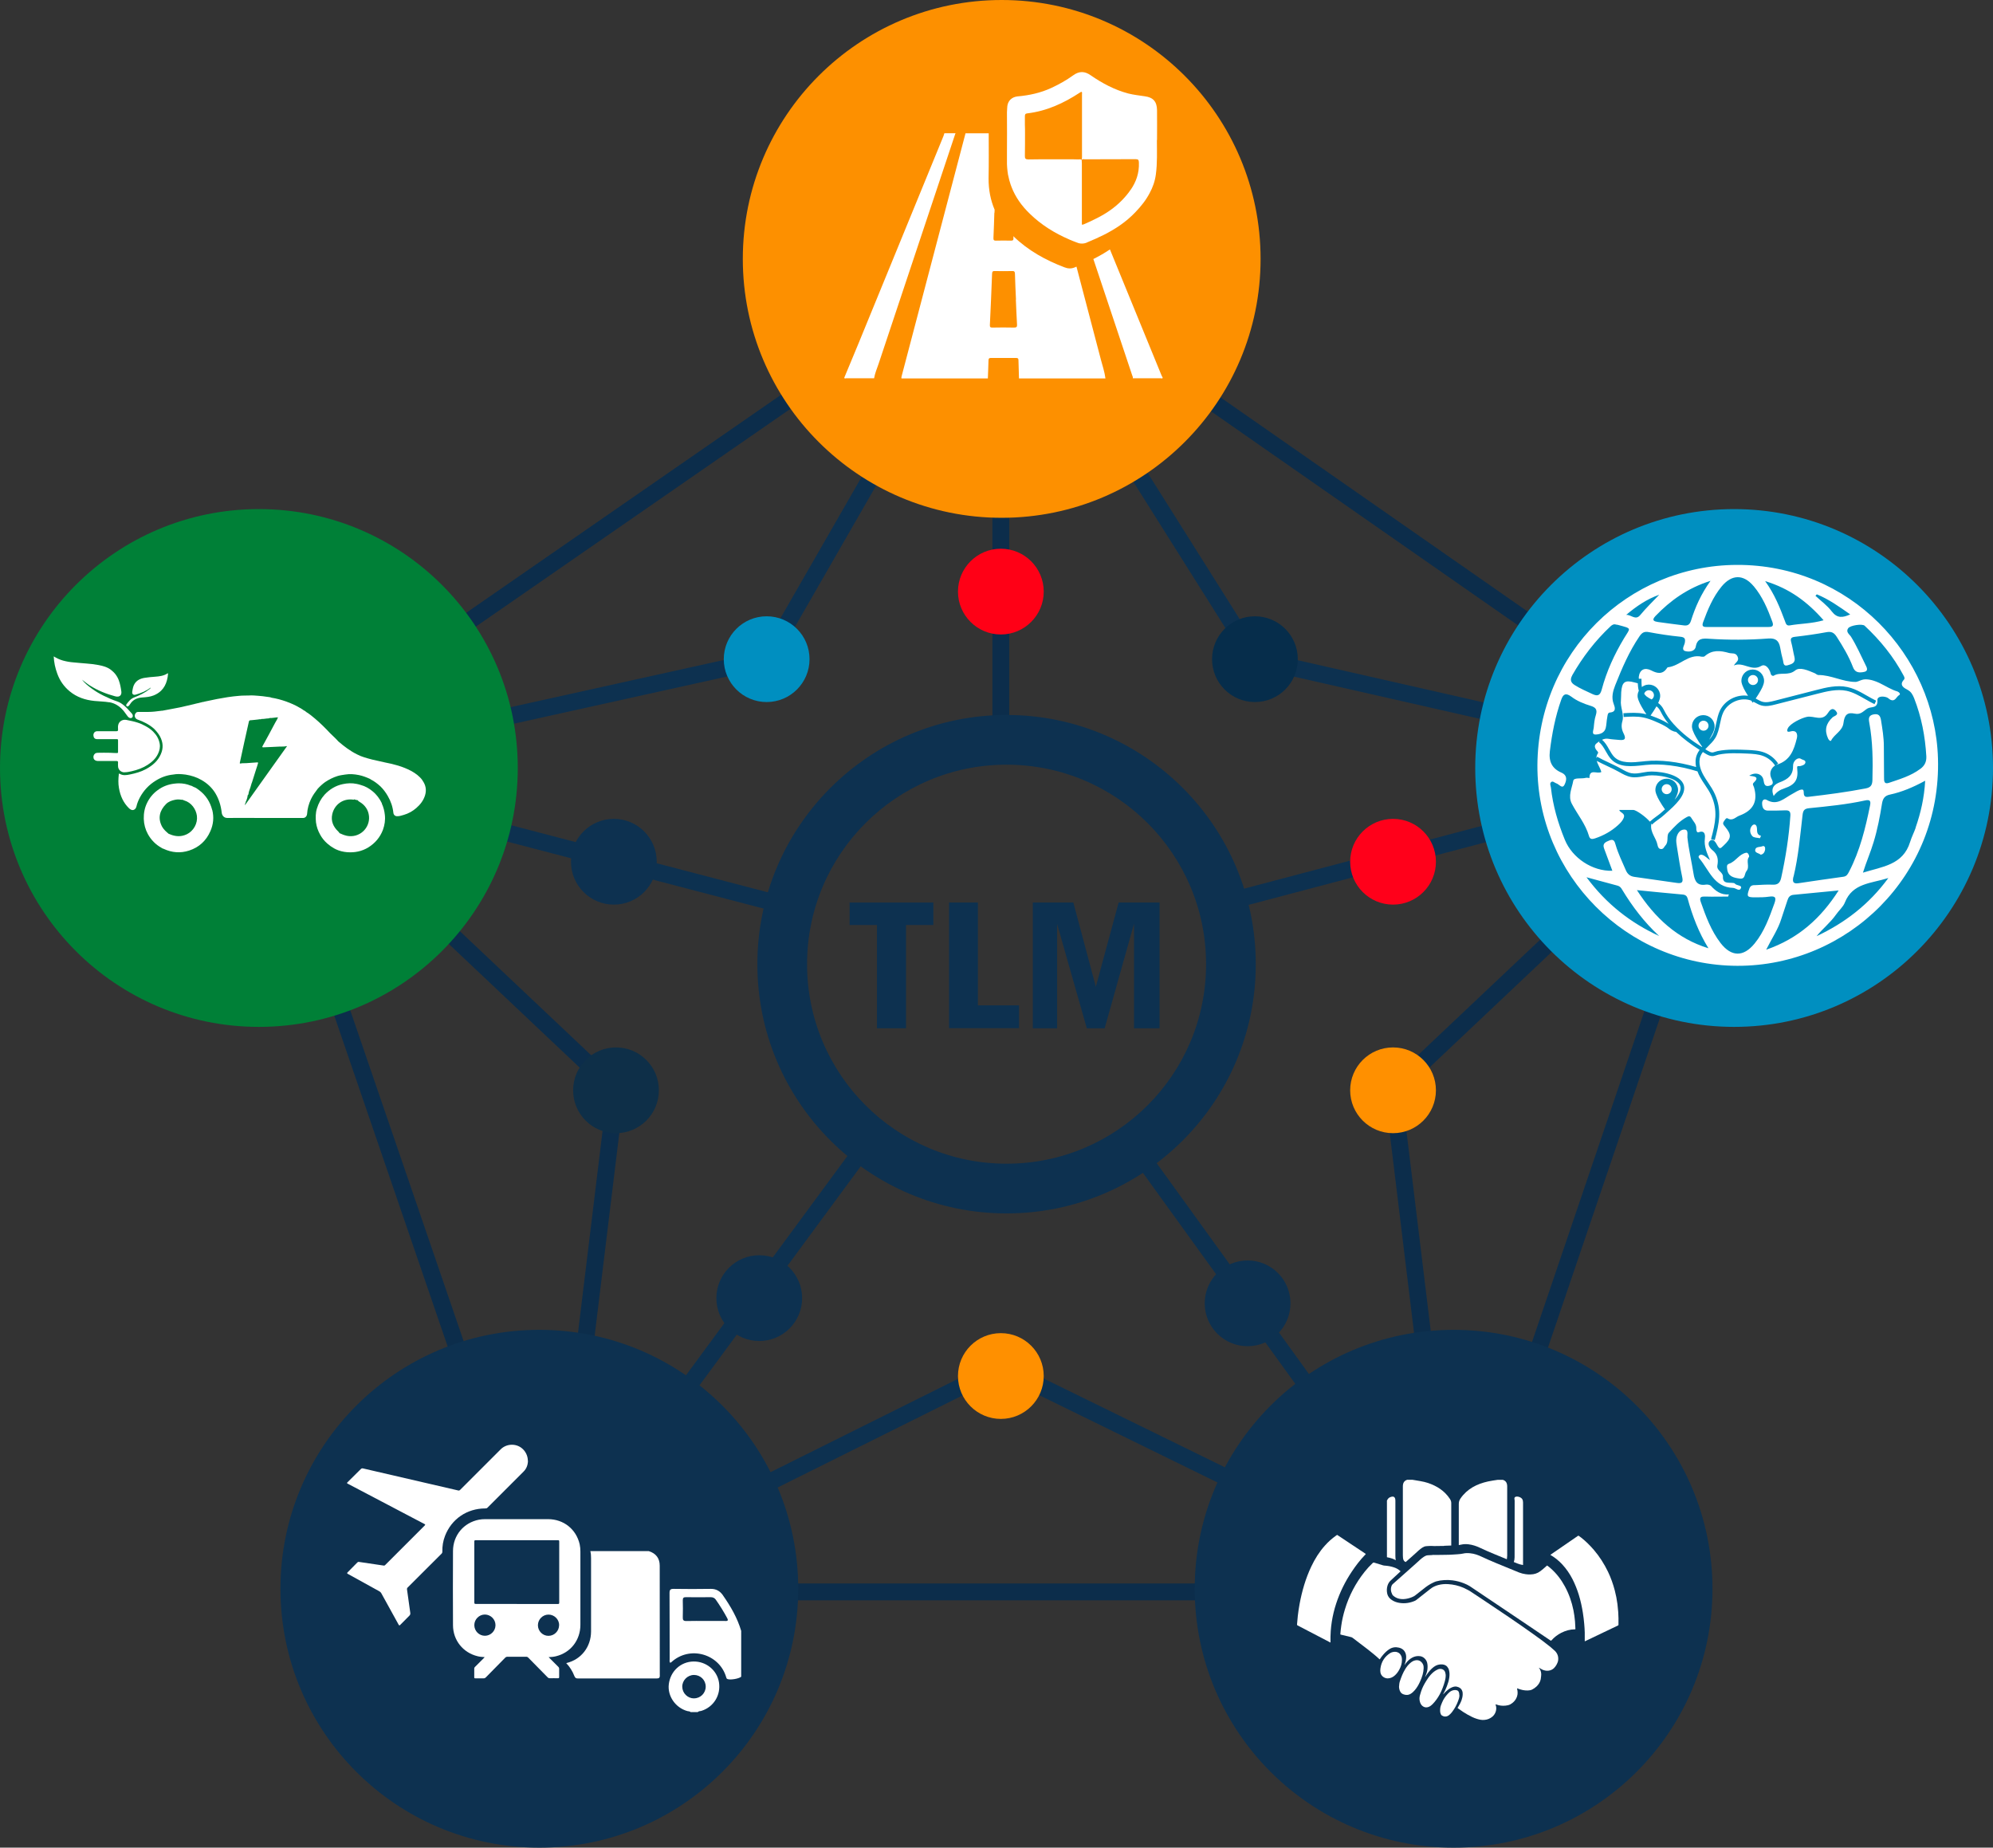 <?xml version="1.0" encoding="UTF-8"?>
<svg id="_Слой_2" data-name="Слой 2" xmlns="http://www.w3.org/2000/svg" viewBox="0 0 306.78 284.39">
  <rect x="0" y="0" width="306.78" height="284.39" fill="#333333" stroke="none"/>
  <defs>
    <style>
      .cls-1 {
        fill: #062d4b;
      }

      .cls-2 {
        fill: #fff;
      }

      .cls-3 {
        fill: #ff001a;
      }

      .cls-4 {
        fill: #fd9000;
      }

      .cls-5 {
        fill: #ff9000;
      }

      .cls-6 {
        fill: #0e2f48;
      }

      .cls-7 {
        fill: #008fc0;
      }

      .cls-8 {
        fill: #ff0016;
      }

      .cls-9 {
        fill: #0d3150;
      }

      .cls-10 {
        fill: #0c2d4b;
      }

      .cls-11 {
        fill: #008037;
      }
    </style>
  </defs>
  <g id="Layer_1" data-name="Layer 1">
    <g>
      <g>
        <polygon class="cls-10" points="222.47 244.7 213.06 167.33 266.04 117.26 267.82 119.15 215.79 168.32 225.04 244.39 222.47 244.7"/>
        <rect class="cls-9" x="197.88" y="168.54" width="2.59" height="83.94" transform="translate(-85.55 156.47) rotate(-35.84)"/>
        <path class="cls-10" d="M225.06,246.32H82.3L38.17,117.58,153.88,37.47l114.91,80.11-43.72,128.74Zm-140.91-2.59H223.2l42.5-125.14L153.88,40.63,41.26,118.59l42.89,125.13Z"/>
        <polygon class="cls-9" points="223.18 245.71 154.06 211.85 86.07 245.7 84.91 243.38 154.05 208.95 224.32 243.38 223.18 245.71"/>
        <polygon class="cls-9" points="42.59 119.47 42.03 116.94 117.17 100.31 153.83 36.53 193.98 100.31 267.22 116.94 266.65 119.47 192.36 102.6 153.93 41.56 118.85 102.6 118.29 102.72 42.59 119.47"/>
        <polygon class="cls-10" points="86.78 244.7 84.2 244.39 93.45 168.32 41.42 119.15 43.2 117.26 96.19 167.33 86.78 244.7"/>
        <circle class="cls-6" cx="94.82" cy="167.82" r="6.6"/>
        <circle class="cls-7" cx="118.01" cy="101.46" r="6.6"/>
        <circle class="cls-1" cx="193.17" cy="101.46" r="6.6"/>
        <g>
          <line class="cls-9" x1="121.89" y1="139.63" x2="39.85" y2="118.21"/>
          <rect class="cls-9" x="79.57" y="86.52" width="2.59" height="84.8" transform="translate(-64.3 174.59) rotate(-75.36)"/>
        </g>
        <rect class="cls-9" x="186.28" y="127.39" width="82.01" height="2.59" transform="translate(-25.33 62.31) rotate(-14.8)"/>
        <g>
          <line class="cls-9" x1="83.02" y1="244.54" x2="134.27" y2="174.91"/>
          <rect class="cls-9" x="65.42" y="208.43" width="86.46" height="2.59" transform="translate(-124.66 172.88) rotate(-53.64)"/>
        </g>
        <rect class="cls-10" x="152.76" y="75.27" width="2.59" height="40.78"/>
        <g>
          <path class="cls-9" d="M130.79,138.92h12.88v3.46h-4.21v15.89h-4.47v-15.89h-4.21v-3.46Z"/>
          <path class="cls-9" d="M146.09,138.92h4.44v15.83h6.33v3.51h-10.77v-19.35Z"/>
          <path class="cls-9" d="M158.97,138.92h6.25l3.46,12.96,3.51-12.96h6.3v19.35h-3.93v-16.09l-4.52,16.09h-2.75l-4.57-16.06v16.06h-3.74v-19.35Z"/>
        </g>
        <circle class="cls-4" cx="154.19" cy="39.85" r="39.85"/>
        <circle class="cls-7" cx="266.93" cy="118.21" r="39.85"/>
        <circle class="cls-9" cx="223.75" cy="244.54" r="39.85"/>
        <circle class="cls-9" cx="83.02" cy="244.54" r="39.85"/>
        <circle class="cls-11" cx="39.85" cy="118.21" r="39.85"/>
        <circle class="cls-5" cx="214.43" cy="167.82" r="6.6"/>
        <circle class="cls-9" cx="192.04" cy="200.61" r="6.6"/>
        <circle class="cls-9" cx="116.87" cy="199.81" r="6.6"/>
        <circle class="cls-9" cx="94.49" cy="132.64" r="6.6"/>
        <circle class="cls-3" cx="214.43" cy="132.64" r="6.6"/>
        <circle class="cls-8" cx="154.06" cy="91.06" r="6.6"/>
        <circle class="cls-5" cx="154.06" cy="211.8" r="6.6"/>
        <g>
          <path class="cls-2" d="M19.13,118.87c.39,0,.76-.07,1.14-.16,.87-.2,1.69-.49,2.45-.98,.68-.44,1.26-.97,1.61-1.72,.23-.49,.35-1,.25-1.55-.13-.72-.48-1.32-.99-1.83-.33-.34-.72-.61-1.14-.84-.4-.23-.81-.42-1.25-.56-.57-.19-1.16-.3-1.75-.42-.51-.1-1.03,.15-1.21,.63-.1,.27-.09,.55-.07,.83,.02,.22-.05,.28-.27,.28-.98-.01-1.95,0-2.93,0-.37,0-.61,.27-.59,.65,.02,.34,.2,.58,.59,.57,.49,0,.98,0,1.48,0,.51,0,1.01,0,1.52,0,.14,0,.2,.02,.2,.18,0,.6,0,1.2,0,1.79,0,.13-.04,.17-.17,.17-.34,0-.68-.02-1.02-.04-.65-.03-1.3,0-1.95,0-.15,0-.3,.04-.42,.14-.22,.19-.29,.48-.18,.78,.07,.18,.33,.34,.59,.34,.96,0,1.92,0,2.88,0,.23,0,.29,.07,.27,.28-.02,.16,0,.33,0,.5,0,.54,.43,.96,.97,.97Z"/>
          <path class="cls-2" d="M16.84,108.09c.86,.15,1.55,.6,2.11,1.24,.25,.28,.44,.61,.68,.9,.14,.17,.31,.35,.57,.29,.3-.08,.33-.45,.06-.73-.36-.39-.7-.8-1.11-1.15-.33-.28-.67-.53-1.09-.67-.73-.24-1.43-.55-2.12-.89-.65-.32-1.27-.69-1.85-1.12-.54-.4-1.06-.81-1.47-1.35,.39,.3,.77,.62,1.19,.89,1.22,.78,2.54,1.31,3.93,1.68,.75,.2,1-.27,.94-.73-.08-.58-.18-1.17-.39-1.73-.25-.67-.66-1.2-1.23-1.63-.57-.43-1.24-.6-1.92-.73-.6-.11-1.21-.19-1.83-.23-.65-.04-1.3-.12-1.95-.17-.57-.04-1.13-.14-1.68-.29-.49-.14-.95-.35-1.41-.64,.04,.93,.23,1.79,.54,2.64,.39,1.09,1.03,2.01,1.92,2.74,1.1,.91,2.4,1.34,3.81,1.48,.76,.08,1.53,.08,2.29,.21Z"/>
          <path class="cls-2" d="M65.02,120.09c-.45-.62-1.07-1.07-1.75-1.44-1.27-.67-2.63-1.03-4.04-1.3-.65-.17-1.3-.27-1.95-.44-.79-.21-1.59-.41-2.31-.79-1.07-.53-2.01-1.24-2.9-2.01-.38-.45-.83-.82-1.24-1.24-.74-.79-1.51-1.56-2.33-2.25-.42-.36-.85-.71-1.32-1-.14-.14-.3-.23-.48-.32-.02-.02-.05-.03-.06-.05-.08-.05-.14-.09-.21-.14h-.02c-.08-.06-.15-.12-.24-.15-.21-.11-.42-.24-.63-.35-.48-.23-.97-.45-1.48-.63-.74-.26-1.5-.47-2.27-.59-.23-.11-.48-.09-.71-.14-.44-.08-.86-.11-1.3-.15-.5-.05-1-.08-1.48-.05-.48,.02-.98,0-1.47,.05-.61,.06-1.21,.11-1.8,.21-1.09,.17-2.16,.38-3.24,.62-.12,.03-.26,.06-.38,.08-.02,0-.03,.02-.03,.03-.05,0-.08-.02-.12,0-.77,.18-1.56,.38-2.34,.56-.83,.2-1.68,.39-2.53,.53-.45,.08-.91,.17-1.38,.26-.08,0-.17,0-.24,.02-.67,.09-1.32,.17-1.98,.17h-1.51c-.14,0-.24,.03-.33,.12-.36,.35-.24,.89,.24,1.06,.91,.32,1.75,.74,2.49,1.38,.36,.36,.7,.76,.95,1.21,.48,.91,.54,1.81,.12,2.75-.45,1.04-1.27,1.72-2.22,2.25-.8,.44-1.66,.68-2.54,.86-.53,.11-1.07,.2-1.59-.12-.09-.06-.11,.02-.11,.08-.08,.71-.11,1.42,.02,2.12,.2,1.19,.67,2.27,1.56,3.13,.21,.18,.42,.33,.7,.24,.24-.08,.38-.29,.44-.56,.11-.47,.29-.91,.51-1.33,.59-1.1,1.41-1.98,2.48-2.63,.82-.51,1.69-.82,2.65-.92,.29-.05,.56-.08,.85-.08,.38,0,.74,.05,1.1,.09,.85,.14,1.66,.39,2.4,.82,.88,.5,1.6,1.16,2.13,2.01,.57,.94,.88,1.95,1,3.04,.06,.47,.38,.8,.85,.8,1.38,0,2.75,0,4.13-.01,.02,.01,.05,.01,.06,.01h7.5c.32,0,.57-.27,.6-.62,.05-.8,.26-1.56,.6-2.28,.27-.57,.65-1.09,1.04-1.6,.35-.38,.73-.73,1.15-1.03,.59-.39,1.22-.71,1.89-.92,.39-.12,.79-.17,1.18-.23,.71-.12,1.42-.06,2.12,.08,.6,.12,1.18,.35,1.75,.61,.02,.06,.08,.08,.12,.09,.53,.27,1,.64,1.44,1.04,.45,.44,.82,.94,1.13,1.48,.47,.8,.76,1.66,.86,2.57,.03,.33,.26,.54,.57,.54,.38,.02,.71-.12,1.06-.21,.71-.21,1.33-.56,1.89-1.04,.63-.54,1.12-1.18,1.36-1.97,.26-.85,.09-1.62-.42-2.31Zm-20.91-5.14c-2.13,2.99-4.26,5.97-6.4,8.98-.03-.15,.06-.26,.09-.39,.03-.03,.03-.06,.03-.09v-.06s.02-.02,.02-.03,.02-.03,.02-.05,.02-.01,.02-.01c.08-.23,.17-.44,.21-.67v-.09c.02-.06,0-.12,.06-.15,0-.02,.02-.02,.02-.03,.05-.06,.08-.14,.08-.21v-.03c.05-.32,.18-.62,.29-.94,.06-.21,.12-.41,.18-.62,.02-.05,.03-.08,.05-.11,.21-.7,.44-1.38,.65-2.06,.11-.29,.18-.57,.27-.86,.05-.12,.05-.2-.12-.18-.57,.03-1.15,.08-1.72,.12-.29,.02-.56-.02-.83,.05-.11,.02-.14-.02-.11-.14,.23-1.04,.45-2.1,.68-3.14,.23-1.04,.48-2.09,.7-3.13,.06-.32,.29-.23,.45-.26,.36-.05,.74-.06,1.1-.12l-.02-.02h.02v.02s.02-.02,.03-.02h.05c.11,0,.23,.03,.33-.05h.24c.17-.02,.33-.02,.5-.06,.12-.02,.26,0,.38-.03,.05,0,.08-.02,.12-.05,.42,.02,.83-.09,1.29-.11-.11,.32-.29,.57-.44,.85-.33,.63-.68,1.26-1.01,1.89-.32,.56-.6,1.12-.92,1.68-.06,.14-.09,.2,.11,.2,.82-.02,1.63-.08,2.43-.11,.39-.03,.79,.03,1.16-.08,.02,0,.03,0,.03,.02s-.01,.05-.01,.08Z"/>
          <path class="cls-2" d="M58.79,123.66c-.35-.73-.83-1.38-1.47-1.89-.51-.42-1.1-.76-1.77-.94-.21-.08-.44-.12-.65-.17-.71-.15-1.42-.12-2.12,.03-1.12,.23-2.04,.8-2.81,1.62-.56,.62-.95,1.35-1.19,2.15-.21,.68-.21,1.39-.14,2.12,.09,.67,.3,1.28,.63,1.87,.27,.51,.65,.98,1.1,1.38,.33,.29,.68,.54,1.07,.76,.08,.03,.15,.06,.21,.11,.56,.27,1.16,.42,1.77,.47,1.16,.09,2.27-.12,3.28-.74,1.04-.65,1.8-1.54,2.24-2.69,.27-.74,.39-1.51,.3-2.31-.06-.6-.21-1.19-.47-1.75Zm-5.46,4.97c-.38-.08-.73-.24-1.07-.39h-.02c0-.11-.09-.15-.15-.23-.79-.74-1.19-1.63-.94-2.72,.35-1.48,1.66-2.39,3.13-2.22,.09,.02,.18,.03,.26-.02v-.02h.02c.15,.11,.35,.09,.51,.14,.01,.03,.03,.05,.05,.05v.02c.05,.09,.14,.12,.21,.17,.86,.5,1.38,1.26,1.47,2.22,.17,1.8-1.44,3.43-3.46,3.01Z"/>
          <path class="cls-2" d="M32.66,124.67c-.32-1.26-.98-2.27-2.01-3.05-.26-.2-.53-.41-.86-.5-.03-.03-.06-.05-.09-.05-.11-.08-.23-.14-.36-.15-.57-.24-1.18-.35-1.8-.35-.24,0-.47,.02-.71,.05-.95,.11-1.81,.44-2.57,1.01-.7,.51-1.24,1.16-1.62,1.95-.38,.77-.53,1.6-.51,2.46,.03,.85,.24,1.63,.63,2.34,.5,.91,1.21,1.63,2.12,2.13,.09,.09,.21,.09,.3,.14,1.28,.6,2.6,.7,3.93,.27,1.53-.5,2.62-1.5,3.27-2.98,.47-1.06,.57-2.16,.29-3.28Zm-3.93,3.75c-.82,.39-1.66,.36-2.51,.02-.06-.03-.14-.09-.21-.06t-.02-.02c-.39-.32-.77-.65-1.03-1.1-.73-1.36-.35-2.54,.59-3.49,.38-.39,.88-.56,1.41-.67,.41-.09,.82-.03,1.22,.02l.02-.02c.01,.09,.11,.09,.17,.11,1.09,.32,1.8,1.33,1.94,2.37,.14,1.16-.51,2.33-1.57,2.84Z"/>
          <path class="cls-2" d="M19.78,108.68c.08-.08,.16-.16,.22-.26,.44-.73,1.12-1.02,1.94-1.07,.58-.04,1.16-.09,1.71-.31,.43-.17,.82-.41,1.15-.73,.44-.43,.73-.98,.89-1.57,.1-.36,.16-.72,.18-1.1-.04,0-.06,0-.07,0-.58,.39-1.26,.47-1.93,.52-.55,.04-1.1,.09-1.65,.18-.63,.11-1.17,.37-1.51,.92-.22,.35-.28,.76-.35,1.17-.07,.41,.16,.59,.52,.49,.43-.12,.85-.27,1.25-.45,.37-.17,.72-.38,1.09-.65-.05,.13-.12,.18-.18,.23-.72,.57-1.53,.97-2.39,1.3-.53,.2-.87,.63-1.19,1.07-.08,.11-.03,.2,.05,.28,.09,.08,.19,.04,.26-.03Z"/>
        </g>
        <g>
          <path class="cls-2" d="M169.44,55.28c-1.25-4.75-2.5-9.49-3.74-14.24-.11,.05-.21,.1-.3,.13-.51,.21-1.04,.18-1.54-.02-2.91-1.1-5.6-2.59-7.86-4.78l-.02-.02c.02,.1,.02,.19,.02,.29,.02,.35-.11,.4-.4,.4-.75-.02-1.5-.02-2.26,0-.32,.02-.45-.08-.42-.43,.06-1.28,.1-2.58,.14-3.87l.02,.02c0-.16,.02-.32,.02-.48-.62-1.46-.94-3.06-.93-4.82,.05-2.3,.02-4.62,.02-6.94h-3.57c-1.07,4.08-2.14,8.16-3.22,12.24-2.19,8.35-4.38,16.7-6.59,25.06-.03,.14-.08,.27-.05,.43h13.3c.03-.94,.08-1.89,.1-2.83,.02-.24,.1-.32,.34-.32h3.92c.26,0,.34,.08,.35,.32,.02,.94,.05,1.89,.08,2.83h13.31c-.13-1.02-.46-1.98-.72-2.96Zm-13.36-4.86c-1.1-.03-2.22-.02-3.34,0-.29,0-.38-.08-.37-.38,.13-2.64,.24-5.28,.34-7.92,.02-.32,.11-.42,.42-.4,.9,.02,1.79,.02,2.67,0,.3-.02,.42,.08,.43,.4,.03,1.33,.1,2.67,.16,4h-.02c.06,1.28,.1,2.56,.18,3.82,.03,.38-.08,.48-.46,.48Z"/>
          <path class="cls-2" d="M178.1,21.55c0-1.54,.02-3.07,0-4.59-.02-1.33-.59-1.97-1.89-2.14-.85-.13-1.71-.22-2.54-.43-2.11-.56-4-1.57-5.78-2.8-.93-.66-1.78-.66-2.69,0-1.06,.77-2.18,1.39-3.36,1.94-1.66,.77-3.41,1.15-5.23,1.31-.86,.1-1.44,.66-1.55,1.47-.02,.13-.03,.27-.03,.4-.02,.19-.03,.38-.03,.58,0,2.13,.03,4.26,0,6.38v1.02c-.02,.75,.05,1.49,.16,2.18,.02,.08,.03,.14,.05,.21,.08,.45,.21,.88,.35,1.31,.05,.13,.1,.26,.14,.38,.59,1.54,1.55,2.91,2.83,4.14,1.78,1.73,3.82,2.98,6.06,3.95,.02,0,.03,.02,.06,.03,.37,.16,.75,.3,1.14,.45,.18,.08,.37,.13,.54,.14,.29,.03,.59,0,.88-.11,.06-.03,.14-.06,.22-.1,.85-.35,1.68-.72,2.48-1.12,1.78-.9,3.42-1.98,4.83-3.46,.88-.91,1.65-1.87,2.22-2.96,.48-.88,.82-1.82,.96-2.88,.24-1.76,.16-3.54,.16-5.31Zm-4.06,7.65c-.38,.58-.85,1.12-1.36,1.65-1.12,1.14-2.42,2.02-3.81,2.72-.67,.35-1.38,.67-2.1,.98-.06,.02-.13,.02-.24,.03v-9.41c0-.19-.02-.38-.03-.58-.18-.11-.37-.05-.54-.05-.27,0-.53-.02-.78-.02h-3.82c-1.01,0-2.03,0-3.04,.02-.46,0-.58-.13-.56-.58,.02-1.15,.02-2.3,.02-3.46,0-.42,0-.85-.02-1.28v-1.31c0-.29,.06-.43,.37-.46,2.96-.35,5.58-1.55,8.05-3.17,.06-.03,.14-.08,.22-.13,.02-.02,.06,0,.1,0,.1,.08,.05,.19,.05,.29v9.76c0,.13-.03,.26-.03,.38,.08-.06,.16-.08,.26-.08,.08,0,.14,.02,.22,.02,2.61-.02,5.2,0,7.81-.02,.43,0,.48,.14,.5,.53,.06,1.62-.43,2.96-1.25,4.16Z"/>
          <path class="cls-2" d="M147.09,20.51h-1.72c-.05,.15-.09,.3-.15,.45-4.37,10.68-8.74,21.35-13.12,32.02-.71,1.72-1.43,3.43-2.14,5.15,.04,.21,.19,.09,.28,.09,1.44,0,2.87,0,4.31,0,.13-.77,.44-1.49,.69-2.22,3.93-11.79,7.86-23.57,11.79-35.36,.02-.05,.04-.09,.06-.13Z"/>
          <path class="cls-2" d="M178.78,57.75c-2.64-6.45-5.29-12.91-7.93-19.36-.81,.55-1.67,1.04-2.55,1.48,1.99,5.95,3.98,11.9,5.96,17.85,.05,.16,.16,.32,.11,.5,1.44,0,2.87,0,4.31,0,.09,0,.25,.12,.29-.09-.06-.13-.14-.25-.19-.38Z"/>
        </g>
        <g>
          <g>
            <path class="cls-2" d="M222.13,260.8c.23-.42,.43-.83,.59-1.26,.17-.44,.31-.88,.37-1.35,.05-.38,.05-.76-.05-1.13-.03-.1-.06-.19-.11-.28-.19-.36-.5-.56-.9-.59-.48-.04-.92,.08-1.31,.37-.32,.24-.59,.52-.83,.83-.17,.21-.32,.44-.47,.67-.02,.03-.04,.06-.07,.09,.01-.03,.02-.06,.04-.1,.13-.33,.27-.66,.32-1.01,.05-.37,.06-.74-.03-1.11-.14-.53-.58-.94-1.08-1.01-.44-.06-.84,.02-1.23,.23-.39,.21-.69,.51-.96,.85-.07,.09-.14,.18-.2,.27-.02-.03,0-.05,.01-.08,.13-.35,.22-.7,.23-1.07,.02-.61-.24-1.3-1.09-1.51-.54-.13-1.04-.07-1.51,.24-.36,.23-.66,.52-.94,.85-.18,.2-.34,.42-.48,.64-.02,.02-.02,.05-.05,.07-.02,0-.03-.02-.05-.03-.56-.53-1.16-1-1.76-1.48-.78-.61-1.57-1.21-2.36-1.8-.08-.06-.16-.1-.26-.12-.52-.12-1.03-.25-1.54-.37-.1-.02-.1-.03-.09-.12,.03-.42,.08-.84,.14-1.26,.12-.85,.31-1.69,.56-2.51,.64-2.12,1.65-4.05,3.03-5.78,.39-.49,.81-.95,1.26-1.37,.07-.06,.12-.08,.21-.05,.46,.14,.91,.28,1.37,.42,.13,.04,.25,.04,.38,.05,.45,.04,.89,.12,1.32,.27,.32,.11,.62,.26,.88,.49,.16,.13,.12,.11,0,.22-.46,.44-.93,.87-1.4,1.3-.23,.21-.38,.46-.48,.75-.14,.43-.15,.87-.05,1.31,.1,.4,.34,.7,.68,.93,.35,.24,.74,.38,1.15,.45,.86,.15,1.68,.02,2.47-.33,.06-.03,.11-.07,.17-.11,.72-.57,1.44-1.13,2.16-1.7,.36-.29,.77-.48,1.22-.6,.49-.13,.99-.17,1.5-.14,.83,.05,1.62,.23,2.38,.56,.48,.21,.94,.46,1.37,.76,.58,.39,1.17,.77,1.75,1.16,2.63,1.75,5.25,3.51,7.82,5.35,.84,.6,1.67,1.21,2.47,1.86,.23,.19,.46,.39,.68,.6,.37,.38,.54,.84,.49,1.37-.02,.25-.11,.48-.23,.7-.11,.21-.25,.4-.42,.57-.23,.22-.51,.35-.82,.39-.35,.05-.68-.03-1-.17-.14-.07-.28-.15-.41-.24-.03-.02-.05-.04-.08-.04,0,.04,.02,.06,.04,.08,.28,.37,.35,.79,.29,1.23-.02,.15-.03,.31-.06,.46-.09,.44-.32,.8-.64,1.11-.2,.19-.42,.34-.67,.47-.21,.11-.44,.14-.67,.15-.53,.02-1.04-.1-1.53-.29-.04-.01-.07-.04-.12-.04-.02,.04,0,.07,0,.1,.09,.38,.11,.76-.01,1.13-.18,.55-.54,.95-1.03,1.23-.22,.12-.47,.17-.72,.2-.5,.06-.99,0-1.47-.18-.02,0-.04-.01-.06-.02,0,0-.01,0-.03,0,0,.04,.01,.07,.02,.1,.25,.72-.07,1.43-.51,1.8-.36,.3-.76,.46-1.23,.5-.41,.04-.8-.05-1.18-.17-.49-.15-.95-.39-1.4-.64-.5-.28-.98-.6-1.44-.94-.03-.02-.05-.04-.08-.06-.03-.02-.04-.04-.01-.07,.02-.02,.03-.04,.04-.06,.21-.34,.41-.7,.55-1.08,.1-.29,.17-.59,.18-.89,0-.17,0-.35-.06-.51-.13-.39-.42-.6-.81-.69-.2-.05-.4-.03-.6,.03-.32,.1-.6,.28-.86,.49-.21,.17-.4,.35-.57,.55-.02,.03-.04,.06-.1,.09Z"/>
            <path class="cls-2" d="M220.55,239.33c.17,0,.34,.02,.51,.01,.51-.01,1.02-.01,1.52-.02,.41,0,.82-.02,1.22-.05,.34-.02,.69-.04,1.03-.08,.12-.02,.24-.04,.36-.06,.37-.09,.74-.09,1.11-.05,.64,.06,1.23,.27,1.81,.55,.73,.35,1.47,.66,2.21,.97,1.17,.49,2.34,.97,3.51,1.44,.33,.13,.67,.21,1.01,.26,.25,.04,.5,.05,.75,.04,.56-.01,1.06-.16,1.51-.5,.29-.22,.57-.45,.84-.7,.05-.05,.1-.09,.15-.14,.04-.04,.07-.03,.1,0,.17,.12,.34,.25,.49,.39,.91,.79,1.63,1.74,2.2,2.79,.63,1.16,1.06,2.39,1.32,3.68,.11,.57,.19,1.14,.24,1.72,.03,.37,.05,.75,.06,1.12,0,.09,0,.09-.08,.09-.74,0-1.43,.2-2.09,.53-.58,.29-1.09,.69-1.52,1.17-.06,.07-.06,.07-.14,.02-1.11-.75-2.22-1.49-3.32-2.24-.63-.43-1.26-.85-1.9-1.28-1.03-.69-2.05-1.38-3.08-2.07-.99-.66-1.97-1.33-2.96-1.99-.39-.26-.77-.53-1.16-.78-.28-.18-.58-.31-.89-.44-.57-.23-1.16-.38-1.77-.46-.43-.06-.87-.07-1.3-.04-.42,.02-.83,.09-1.23,.2-.15,.04-.29,.12-.44,.18-.54,.25-1.03,.58-1.49,.96-.43,.35-.87,.68-1.3,1.02-.16,.13-.34,.2-.52,.28-.38,.15-.77,.25-1.18,.28-.63,.04-1.2-.1-1.68-.53-.06-.05-.11-.11-.14-.18-.23-.45-.29-.91-.08-1.39,.04-.08,.09-.14,.15-.2,.59-.52,1.17-1.04,1.76-1.56,.58-.51,1.16-1.03,1.73-1.54,.26-.23,.51-.47,.77-.7,.18-.16,.37-.31,.58-.44,.17-.11,.36-.19,.56-.2,.25-.02,.49-.03,.74-.04Z"/>
            <path class="cls-2" d="M210.22,239.21s-.05,.07-.08,.1c-.78,.8-1.45,1.68-2.07,2.61-1.02,1.53-1.83,3.17-2.4,4.92-.3,.91-.52,1.84-.67,2.79-.07,.47-.13,.94-.16,1.41-.04,.57-.05,1.15-.04,1.72,0,.02,0,.04,0,.05-.04,.01-.07-.01-.09-.03-1.66-.86-3.32-1.73-4.97-2.59-.08-.04-.09-.09-.09-.16,.03-.44,.07-.87,.12-1.31,.07-.61,.16-1.21,.27-1.81,.37-2,.93-3.95,1.81-5.8,.55-1.16,1.23-2.25,2.09-3.21,.51-.57,1.08-1.09,1.71-1.53,.04-.03,.09-.06,.13-.09,.03-.02,.06-.03,.09,0,.02,.02,.04,.03,.06,.04,1.4,.93,2.8,1.87,4.21,2.8,.03,.02,.07,.05,.1,.07Z"/>
            <path class="cls-2" d="M238.65,239.32c.18-.12,.35-.24,.52-.36,1.23-.84,2.46-1.69,3.68-2.53,.02-.01,.03-.02,.05-.03,.04-.04,.08-.03,.12,0,.13,.1,.26,.18,.38,.28,.71,.56,1.34,1.19,1.93,1.87,.88,1.03,1.6,2.16,2.19,3.38,.44,.92,.78,1.88,1.04,2.87,.18,.69,.32,1.39,.41,2.1,.05,.4,.09,.8,.12,1.21,.05,.64,.05,1.29,.04,1.93,0,.01,0,.03,0,.04,0,.06-.02,.09-.08,.12-.18,.08-.36,.17-.54,.26-.57,.27-1.14,.54-1.7,.81-.93,.44-1.85,.89-2.78,1.33-.02,.01-.05,.02-.07,.03-.03-.03-.02-.07-.02-.1,0-.41,.01-.82,0-1.24-.01-.44-.04-.89-.08-1.33-.05-.58-.12-1.16-.21-1.73-.15-.94-.35-1.86-.63-2.77-.26-.83-.58-1.64-.98-2.42-.42-.81-.93-1.56-1.55-2.23-.52-.56-1.1-1.04-1.76-1.43-.02-.01-.04-.03-.07-.04,0,0-.01-.01-.02-.03Z"/>
            <path class="cls-2" d="M222.53,257.97c0,.28-.06,.55-.13,.82-.19,.69-.44,1.36-.78,2-.3,.55-.66,1.06-1.1,1.51-.16,.16-.33,.3-.54,.4-.44,.2-.86,.1-1.17-.26-.11-.13-.18-.29-.23-.45-.11-.35-.11-.7-.01-1.05,.05-.2,.11-.4,.18-.6,.18-.56,.46-1.08,.77-1.58,.21-.33,.42-.66,.68-.95,.32-.36,.69-.67,1.14-.86,.09-.04,.19-.07,.29-.07,.35-.03,.71,.14,.83,.54,.06,.19,.08,.37,.08,.57Z"/>
            <path class="cls-2" d="M215.36,259.54c.01-.26,.04-.52,.13-.78,.21-.64,.46-1.27,.81-1.84,.22-.36,.48-.7,.81-.97,.21-.18,.44-.32,.71-.38,.58-.14,1.01,.17,1.22,.61,.09,.19,.11,.4,.1,.6-.01,.34-.07,.67-.16,1-.11,.38-.25,.75-.42,1.11-.21,.46-.46,.89-.79,1.27-.18,.21-.37,.39-.61,.54-.37,.23-.76,.24-1.16,.08-.37-.15-.53-.45-.61-.81-.03-.14-.04-.28-.04-.43Z"/>
            <path class="cls-2" d="M215.8,255.52c0,.53-.16,1.04-.43,1.51-.17,.31-.38,.59-.64,.83-.31,.29-.68,.47-1.11,.48-.53,0-1.04-.37-1.13-.91-.04-.21-.03-.42,0-.64,.07-.48,.21-.92,.47-1.33,.27-.43,.63-.77,1.07-1.04,.14-.08,.28-.12,.44-.15,.21-.04,.42-.03,.62,.04,.33,.11,.52,.35,.64,.67,.02,.07,.04,.13,.05,.2,.02,.1,.01,.21,.02,.33Z"/>
            <path class="cls-2" d="M224.65,260.92c0,.19-.03,.38-.09,.56-.18,.56-.42,1.1-.74,1.6-.21,.33-.44,.64-.74,.89-.18,.15-.39,.25-.64,.24-.17,0-.33-.06-.48-.15-.15-.1-.21-.26-.25-.43-.05-.22-.04-.44-.02-.67,.03-.32,.16-.6,.28-.89,.21-.52,.52-.97,.9-1.37,.17-.18,.35-.35,.58-.45,.25-.11,.51-.15,.77-.09,.17,.04,.28,.14,.34,.3,.02,.06,.04,.13,.05,.19,.02,.09,.01,.18,.02,.27Z"/>
          </g>
          <g id="o3SyUi.tif">
            <g>
              <path class="cls-2" d="M222.3,237.95c-.51,.01-1.02,.01-1.52,.02-.17,0-.34-.02-.51-.02-.24,0-.49,.02-.74,.04-.21,.02-.39,.09-.56,.2-.2,.13-.4,.28-.58,.44-.26,.23-.51,.47-.77,.7-.41,.37-.83,.73-1.24,1.1-.34-.13-.44-.43-.44-1.04,0-3.53,0-7.05,0-10.58,0-.51,.16-.87,.66-1.04h.82c.8,.15,1.61,.23,2.39,.49,1.38,.47,2.55,1.21,3.37,2.45,.13,.2,.21,.4,.21,.64,0,2.18,0,4.36,0,6.54-.36,.02-.72,.03-1.09,.04Z"/>
              <path class="cls-2" d="M231.99,239.52c0,.19-.02,.35-.05,.48-.63-.26-1.26-.52-1.89-.78-.74-.31-1.49-.62-2.21-.97-.58-.27-1.17-.48-1.81-.55-.37-.04-.74-.04-1.11,.05-.12,.03-.24,.05-.36,.07,0,0,0,0-.01,0,0-2.11,0-4.22,0-6.33,0-.31,.08-.58,.26-.84,1.03-1.49,2.52-2.24,4.23-2.62,.49-.11,.99-.17,1.48-.25h.82c.5,.17,.66,.52,.66,1.04-.01,3.56,0,7.13,0,10.7Z"/>
              <path class="cls-2" d="M214.85,240.15c-.17-.1-.35-.18-.54-.25-.27-.09-.54-.16-.82-.21v-8.72c.11-.21,.22-.4,.45-.5,.56-.25,.85-.08,.85,.52,0,2.83,0,5.66,0,8.49,0,.24,.02,.47,.06,.67Z"/>
              <path class="cls-2" d="M234.44,231.27c0,3.2,0,6.41,0,9.62-.3-.05-.6-.12-.88-.24-.18-.07-.36-.14-.54-.22,.08-.23,.12-.47,.12-.75,0-2.9,0-5.8,.01-8.7,0-.19-.14-.46,.12-.58,.3-.14,.85,.05,1.03,.32,.11,.16,.14,.35,.14,.54Z"/>
            </g>
          </g>
        </g>
        <g>
          <g id="_7Bt7F9.tif" data-name="7Bt7F9.tif">
            <g>
              <path class="cls-2" d="M84.44,255.06c.52,.52,1,1.01,1.49,1.49,.1,.1,.14,.2,.14,.33,0,.41-.01,.82,0,1.22,0,.16-.02,.22-.2,.22-.42-.02-.84,0-1.26,0-.13,0-.21-.04-.3-.13-1-1.02-2-2.03-2.99-3.04-.1-.1-.19-.14-.33-.14-.97,0-1.94,0-2.91,0-.12,0-.21,.04-.3,.13-1,1.02-2.01,2.04-3.01,3.06-.09,.09-.18,.13-.32,.13-.43,0-.86,0-1.28,0-.12,0-.17-.02-.17-.16,0-.45,0-.91,0-1.36,0-.1,.05-.16,.11-.23,.45-.45,.9-.9,1.35-1.35,.04-.04,.09-.09,.15-.16-.39-.03-.74-.05-1.09-.14-2.24-.54-3.78-2.45-3.79-4.77-.02-3.81-.02-7.62,0-11.43,.01-2.41,1.64-4.36,4.01-4.82,.32-.06,.64-.08,.97-.08,3.22,0,6.43,0,9.65,0,2.4,0,4.34,1.55,4.87,3.87,.08,.37,.11,.74,.11,1.12,0,3.76,0,7.52,0,11.27,0,2.36-1.5,4.29-3.75,4.84-.36,.09-.73,.13-1.14,.14Zm-4.9-8.17c2.11,0,4.21,0,6.32,0,.16,0,.22-.03,.22-.21,0-3.13,0-6.27,0-9.4,0-.18-.05-.21-.21-.21-4.22,0-8.43,0-12.65,0-.17,0-.21,.05-.21,.21,0,3.13,0,6.25,0,9.38,0,.18,.06,.22,.23,.22,2.11,0,4.21,0,6.32,0Zm-3.27,3.26c0-.9-.74-1.63-1.63-1.64-.89,0-1.63,.74-1.63,1.63,0,.9,.73,1.64,1.63,1.64,.89,0,1.63-.74,1.63-1.63Zm9.8,0c0-.89-.74-1.63-1.64-1.63-.89,0-1.63,.74-1.63,1.64,0,.9,.74,1.64,1.63,1.63,.89,0,1.63-.74,1.63-1.64Z"/>
              <path class="cls-2" d="M81.27,224.85c-.02,.64-.22,1.21-.69,1.67-1.85,1.85-3.7,3.7-5.55,5.55-.1,.1-.2,.11-.33,.11-2.82,0-5.2,1.63-6.2,4.23-.3,.78-.43,1.58-.41,2.42,0,.14-.04,.24-.14,.33-1.73,1.73-3.46,3.45-5.19,5.18-.09,.09-.13,.17-.11,.31,.17,1.19,.33,2.39,.5,3.58,.03,.19,0,.33-.15,.47-.47,.46-.93,.93-1.39,1.4-.12,.12-.16,.12-.25-.03-.89-1.61-1.78-3.22-2.67-4.84-.07-.13-.16-.22-.29-.29-1.62-.89-3.23-1.79-4.85-2.68-.16-.09-.15-.14-.03-.26,.5-.49,.99-1,1.48-1.5,.07-.07,.14-.11,.25-.09,1.26,.19,2.52,.37,3.78,.56,.13,.02,.2-.01,.28-.1,2.02-2.02,4.04-4.05,6.06-6.06,.13-.13,.09-.17-.05-.24-3.93-2.06-7.85-4.13-11.78-6.19-.15-.08-.17-.11-.04-.24,.69-.67,1.36-1.34,2.04-2.02,.1-.1,.19-.13,.33-.1,3.28,.76,6.57,1.52,9.85,2.28,1.61,.37,3.23,.74,4.84,1.12,.14,.03,.2-.04,.28-.11,2.07-2.08,4.15-4.15,6.23-6.23,.86-.86,2.27-.94,3.22-.2,.6,.47,.96,1.2,.96,1.96Z"/>
            </g>
          </g>
          <g id="nVTTIy.tif">
            <g>
              <path class="cls-2" d="M101.57,257.86c0,.37-.1,.49-.48,.49-4.05-.01-8.09,0-12.14,0-.28,0-.42-.08-.53-.36-.31-.79-.74-1.46-1.26-2,.02,0,.05-.01,.07-.02,2.24-.55,3.74-2.48,3.75-4.84,0-3.76,0-7.52,0-11.28,0-.37-.02-.74-.11-1.1h9c1.1,.35,1.68,1.1,1.68,2.24,.01,5.62,0,11.25,.01,16.87Z"/>
              <path class="cls-2" d="M111.29,245.56c-.46-.66-1.05-1.01-1.89-1-1.9,.03-3.8,.03-5.7,0-.5,0-.64,.13-.64,.64,.02,3.4,.01,6.79,.02,10.19,0,.17-.06,.36,.07,.54,.06-.02,.12-.03,.16-.06,2.85-2.65,7.43-1.3,8.47,2.29,.03,.12,.06,.23,.2,.28,.42,.18,1.78-.05,2.11-.36v-7.05c-.59-2-1.62-3.77-2.8-5.46Zm.32,3.94c-.99-.01-1.98,0-2.97,0s-1.98-.02-2.97,.01c-.47,.01-.59-.15-.57-.59,.03-.87,.02-1.74,0-2.6,0-.37,.12-.49,.48-.48,1.27,.02,2.54,.01,3.82,0,.33,0,.59,.11,.78,.38,.64,.91,1.22,1.85,1.75,2.83,.23,.43,.04,.46-.32,.46Z"/>
              <path class="cls-2" d="M110.67,258.94c-.3-1.86-1.98-3.23-3.92-3.2-1.96,.03-3.55,1.48-3.8,3.49-.23,1.82,1.02,3.63,2.85,4.14,.17,.05,.37,.01,.51,.16h1.09c.15-.18,.37-.13,.56-.19,1.89-.59,3.02-2.42,2.71-4.4Zm-3.86,2.48c-.97-.01-1.77-.81-1.79-1.78-.02-.99,.8-1.82,1.8-1.83,1.01,0,1.81,.79,1.81,1.8,0,1-.82,1.82-1.82,1.8Z"/>
            </g>
          </g>
        </g>
        <g>
          <path class="cls-2" d="M268.83,134.09c-.34,.39-.12,1.27-1.05,1.14-.93-.13-1.8-.31-1.92-1.49-.04-.33-.11-.65,.29-.79,1.04-.35,1.55-1.51,2.66-1.7,.19-.04,.45,.29,.43,.63-.54,.64,.16,1.53-.41,2.2Z"/>
          <path class="cls-2" d="M271.07,128.65c-.09,.18-.15,.37-.17,.37-.4-.09-.93-.06-1.16-.32-.36-.39-.48-.99-.13-1.5,.26-.4,.66-.4,.79,.03,.16,.52-.16,1.22,.68,1.42Z"/>
          <path class="cls-2" d="M271.71,130.73c-.06,.37-.21,.73-.68,.83-.28-.25-.87-.27-.86-.68,.03-.61,.71-.46,1.1-.62,.34-.15,.48,.18,.43,.48Z"/>
          <path class="cls-2" d="M277.91,117.36c-.07,.37-.49,.48-.83,.56-.22,.06-.51-.17-.44,.37,.2,1.69-.31,2.49-1.93,3.04-.65,.22-1.19,.49-1.69,1.19-.55-1.34,.21-1.83,1.01-2.14,1.19-.45,2-1.07,1.97-2.48-.02-.8,.76-1.42,1.24-1.08,.23,.16,.73,.16,.66,.54Z"/>
          <path class="cls-2" d="M257.32,121.47c0,.43-.35,.77-.77,.77-.42,0-.77-.35-.77-.77s.35-.77,.77-.77c.42,0,.78,.35,.77,.77Z"/>
          <path class="cls-2" d="M273.22,117.81c-.42-.64-1.05-1.15-1.77-1.43-.78-.31-1.66-.35-2.51-.39-1.46-.06-2.96-.13-4.4,.16-.14,.03-.26,.07-.38,.11-.48,.16-.82,.23-1.62-.25l.15-.25-.15,.25c-.14-.09-.28-.17-.42-.26-.15,.2-.28,.41-.37,.65-.4,1.03,.04,2.17,.48,2.95,.21,.38,.47,.76,.71,1.12,.37,.55,.75,1.13,1.03,1.76,1.09,2.46,.68,4.49-.02,7.08l-.57-.15c.69-2.55,1.06-4.4,.05-6.69-.26-.58-.61-1.11-.99-1.67-.25-.37-.51-.76-.73-1.16-.15-.27-.3-.57-.42-.91-2.85-.88-5.67-1.23-7.97-.99l-.35,.04c-1.73,.19-3.68,.41-4.93-.88-.35-.36-.61-.82-.86-1.26-.32-.56-.62-1.09-1.06-1.4l.12-.18c-.19,.12-.36,.26-.53,.4-.43,.35-.13,.86,.22,1.23,.05,.05,.09,.17,.06,.22-.19,.28-.26,.54-.27,.79l.13-.22c.52,.3,1.18,.61,1.82,.91,.65,.31,1.32,.62,1.86,.93,.51,.29,1.04,.6,1.61,.7,.56,.1,1.13,0,1.73-.11,.25-.04,.51-.09,.76-.12,.66-.08,1.9-.02,3.06,.28,1.43,.37,2.29,1.01,2.51,1.83,.39,1.49-1.48,3.15-2.6,4.14-.12,.11-.23,.21-.33,.3-.4,.37-.71,.59-1.02,.81-.3,.22-.59,.42-.96,.77l-.17-.19c.04,.08,.06,.14,.05,.2-.16,1.21,.75,2.03,.96,3.09,.06,.3,.16,.65,.55,.67,.39,.03,.47-.35,.68-.56,.55-.59,.11-1.51,.54-1.97,.8-.88,1.63-1.78,2.72-2.38,.33-.18,.53-.23,.75,.16,.29,.5,.76,.89,.74,1.56-.02,.25,.05,.72,.37,.6,1.08-.4,.99,.68,.95,.94-.16,1.24,.32,2.27,.79,3.35-.41-.25-.7-.63-1.14-.79-.2-.07-.4-.06-.54,.1-.13,.14-.08,.29,.03,.42,1.51,1.78,2.24,4.45,5.22,4.55,.42,.02,.98,.63,1.2,0,.16-.43-.68-.33-.95-.67-.07-.1-.29-.09-.44-.11-.65-.05-1.43,.11-1.39-.95,.02-.72-1-.93-.86-1.71,.18-.95,.05-1.74-.78-2.39-.39-.31-.85-1-.34-1.43,.54-.44,.93,.38,1.1,.68,.39,.71,.53,.48,.98,.06,1.19-1.11,1.28-1.63,.23-2.9-.22-.26-.43-.45-.2-.8,.16-.22,.36-.62,.58-.49,.79,.47,1.24-.21,1.83-.42,2.14-.79,2.87-2.21,2.24-4.37-.07-.22-.28-.46-.08-.66,1.05-.99,.08-1-.65-1.11,.94-.63,2.02-.29,2.19,.66,.1,.56,.16,1.07,.89,.89,.91-.23,.44-.82,.26-1.3-.3-.82,.13-1.51,.63-1.82Zm-3.39-13.91c-.42,0-.77,.35-.77,.77s.35,.77,.77,.77c.43,0,.77-.34,.77-.77,0-.42-.35-.77-.77-.77Zm-16.01,2.34c-.34,0-.64,.23-.73,.54,.1,.16,.22,.3,.37,.42,.27,.2,.52,.34,.77,.46h0c.21-.13,.36-.37,.36-.65,0-.42-.35-.77-.77-.77Zm1.8,3.28c-.19-.38-.4-.62-.64-.8-.28,.49-.59,.95-.91,1.41,.32,.11,.64,.24,.94,.36,.44,.18,.77,.33,1.08,.49,.19,.1,.36,.19,.53,.29l.03,.02c.07,.04,.14,.08,.21,.13-.5-.61-.88-1.18-1.24-1.9Zm6.01,5.91c-1.37-.87-2.53-1.72-3.63-2.78-.24-.02-.48-.1-.73-.23-.16-.09-.33-.2-.52-.36-.12-.1-.26-.18-.4-.26l-.03-.02c-.16-.09-.32-.18-.5-.27-.3-.15-.62-.29-1.04-.47-.56-.24-1.17-.47-1.8-.6-1-.21-2.04-.14-3.05-.08l-.04-.58c1.05-.06,2.14-.13,3.21,.09,.11,.02,.22,.05,.33,.08-.26-.38-.51-.76-.73-1.16-.19-.33-.37-.68-.5-1.04-.07-.21-.13-.42-.13-.64,0-.28,.07-.54,.19-.78h0c-.1-.37-.14-.76-.16-1.16-.18-.04-.34-.09-.5-.13-1.49-.41-1.94-.07-2.05,1.53-.03,.39,0,.79-.04,1.18-.14,1.11,.53,2.16,.22,3.26-.19,.65-.13,1.22,.16,1.82,.32,.65,.48,1.19-.65,1.06-.54-.06-1.09-.07-1.63-.17-.38-.07-.71,0-1.01,.15,.47,.38,.79,.94,1.09,1.48,.25,.43,.48,.84,.77,1.14,1.05,1.08,2.85,.88,4.44,.71l.35-.04c2.27-.24,5.04,.08,7.83,.9-.13-.6-.13-1.24,.11-1.87,.11-.28,.25-.52,.42-.75Zm8.21-11.53c-.42,0-.77,.35-.77,.77s.35,.77,.77,.77c.43,0,.77-.34,.77-.77,0-.42-.35-.77-.77-.77Zm-7.62,7.03c-.42,0-.77,.35-.77,.77s.35,.77,.77,.77c.43,0,.77-.34,.77-.77,0-.42-.35-.77-.77-.77Zm-4.45,12.16s0,0,0,.01c.6-.69,1.05-1.44,.89-2.06-.21-.81-1.4-1.23-2.09-1.41-1.04-.27-2.22-.34-2.85-.26-.24,.03-.49,.07-.73,.12-.62,.11-1.27,.22-1.93,.11-.67-.12-1.27-.46-1.8-.76-.52-.3-1.18-.61-1.82-.91-.57-.27-1.15-.54-1.65-.81,.14,.57,.55,1.11,.7,1.71-.64,.36-1.84-.58-1.83,.93-.19-.02-.39-.08-.56-.03-.67,.18-1.84-.09-1.93,.45-.2,1.14-.85,2.35-.22,3.54,.87,1.65,2.11,3.11,2.64,4.96,.14,.51,.47,.52,.92,.37,1.32-.44,2.51-1.1,3.54-2.03,.37-.34,.73-.68,.91-1.21,.21-.66-.6-.71-.71-1.14h2.16c.46,0,1.96,1.09,2.55,1.8,.38-.35,.69-.56,.98-.78,.3-.22,.59-.42,.96-.77,.1-.09,.21-.19,.34-.3,.02-.02,.03-.03,.05-.04-.3-.43-.59-.86-.85-1.32-.19-.33-.37-.68-.5-1.04-.07-.21-.13-.42-.13-.64,0-.82,.59-1.53,1.39-1.69,.94-.19,1.85,.39,2.06,1.33,.07,.31,.05,.61-.05,.91-.11,.35-.27,.68-.45,.99Zm34.36-16.64c-1-.28-1.88-.87-2.82-1.32-.3-.14-.62-.28-.94-.37-.39-.12-.8-.2-1.24-.2-.1,0-.2,.01-.29,.03-.37,.07-.67,.25-.98,.33-.09,.03-.18,.04-.27,.04-1.94,0-3.72-1.07-5.69-1.06-.2,0-.4-.22-.61-.3-.97-.4-2.25-.99-2.95-.41-1.08,.89-2.32,.2-3.31,.81-.14,.09-.4-.04-.45-.26-.23-.93-.87-1.6-1.47-1.24-1.51,.9-2.79-.7-4.22-.07,.29-.51,.88-.7,.57-1.38-.29-.63-.84-.42-1.3-.54-1.35-.39-2.62-.52-3.76,.5-.1,.09-.31,.09-.46,.07-2.05-.46-3.36,1.43-5.21,1.63-.06,0-.11,.1-.16,.16-.68,1.02-1.57,.75-2.4,.32-.99-.5-1.77-.14-1.91,.98-.01,.1,0,.21,.01,.31h.4c0,.44,0,.87,.06,1.27,.21-.16,.45-.28,.72-.34,.94-.19,1.85,.39,2.06,1.33,.07,.31,.05,.61-.05,.91-.06,.19-.14,.37-.22,.56,.32,.22,.62,.54,.88,1.06,.41,.82,.85,1.45,1.5,2.18,1.32,1.45,2.65,2.46,4.36,3.54,.01-.01,.03-.03,.04-.04-.34-.47-.66-.96-.95-1.47-.19-.33-.37-.68-.5-1.04-.07-.21-.13-.42-.13-.64,0-.82,.59-1.53,1.39-1.69,.94-.19,1.85,.39,2.06,1.33,.07,.31,.05,.61-.05,.91-.11,.35-.27,.68-.45,.99-.1,.17-.2,.35-.3,.52,.16-.17,.3-.36,.42-.55,.37-.6,.52-1.3,.68-2.05,.13-.62,.27-1.27,.54-1.86,.77-1.64,2.64-2.57,4.34-2.3-.14-.21-.27-.42-.39-.64-.19-.33-.37-.68-.5-1.04-.07-.21-.13-.42-.13-.64,0-.82,.59-1.53,1.39-1.69,.94-.19,1.85,.39,2.06,1.33,.07,.31,.05,.61-.05,.91-.11,.35-.27,.68-.45,.99-.23,.42-.49,.81-.75,1.2,.07,.04,.15,.08,.22,.12,.28,.15,.54,.3,.83,.38,.6,.16,1.27-.01,1.86-.16l6.42-1.65c1.47-.38,3.14-.8,4.77-.46,.78,.16,1.49,.49,2.18,.86,.29,.15,.57,.32,.85,.48,.22,.13,.45,.26,.68,.38,.24,.13,.48,.26,.73,.38l-.25,.53c-.28-.13-.55-.28-.81-.42-.18-.1-.36-.2-.53-.3,0,0,0,0,0,0-.04-.02-.07-.04-.11-.06-.95-.54-1.85-1.06-2.86-1.27-1.5-.31-3.1,.1-4.51,.46l-6.42,1.64c-.63,.16-1.41,.36-2.16,.16-.35-.09-.66-.27-.96-.43-.09-.05-.18-.1-.27-.15-.04,.05-.07,.11-.11,.16,0,0,0,0,0,0-.05-.07-.1-.14-.15-.22-.03-.04-.05-.07-.08-.11-1.55-.6-3.57,.24-4.31,1.81-.25,.53-.37,1.12-.5,1.73-.16,.76-.32,1.55-.75,2.24-.3,.48-.7,.87-1.09,1.26-.15,.15-.29,.29-.43,.44,.11,.07,.22,.14,.34,.21,.62,.37,.79,.32,1.13,.2,.12-.04,.27-.09,.45-.13,1.51-.3,3.05-.23,4.55-.17,.86,.04,1.82,.08,2.7,.43,.83,.33,1.56,.92,2.05,1.67l-.36,.23c.05-.02,.1-.04,.15-.06,2.08-.63,2.64-2.28,3.08-4.04,.16-.61,0-1.35-.99-1.07-.51,.14-.58-.07-.4-.47,.35-.77,2.14-1.62,2.95-1.78,1.06-.22,2.34,.78,3.22-.58,.22-.32,.62-.99,1.21-.35,.6,.66-.24,.77-.49,1.01-1.02,.94-1.27,1.97-.69,3.25,.1,.23,.38,.51,.48,.3,.51-.99,1.74-1.46,1.89-2.67,.16-1.26,.57-1.71,1.76-1.45,.94,.2,1.36-.47,1.96-.81,.55-.31,1.6,.05,1.51-1.27-.04-.61,.85-.65,1.44-.43,.22,.08,.38,.29,.59,.38,.72,.31,.87-.48,1.32-.73,.27-.15-.02-.47-.22-.52Z"/>
          <path class="cls-2" d="M298.31,116.73c-.47-15.88-13.55-29.85-30.99-29.78-16.72,.08-30.56,13.49-30.67,30.84-.06,16.92,13.78,30.82,30.78,30.87,17.03,.04,31.42-13.96,30.88-31.93Zm-18.65-25.25c1.83,.75,3.44,1.89,5.14,3.09-1.15,.52-2,.63-2.84-.46-.69-.91-1.66-1.61-2.51-2.4,.07-.08,.14-.16,.21-.23Zm1.05,3.99c-1.85,.53-3.55,.5-5.2,.79-.54,.1-.62-.3-.76-.68-.77-2.05-1.57-4.09-3.04-6.13,3.74,1.13,6.51,3.18,9,6.03Zm-10.77-5.25c1.36,1.62,2.16,3.53,2.88,5.49,.26,.73-.1,.8-.65,.8h-4.7c-1.57,0-3.14,0-4.71,0-.47,0-.86-.02-.61-.72,.72-1.96,1.51-3.88,2.85-5.51,1.57-1.9,3.37-1.92,4.94-.05Zm-9.65,5.32c-.19,.61-.52,.8-1.11,.72-1.32-.18-2.65-.32-3.96-.52-.55-.08-1.06-.23-.4-.92,2.31-2.4,4.95-4.3,8.48-5.42-1.47,2.05-2.35,4.05-3.01,6.14Zm-4.88-4c-1,1.04-2.02,2.03-2.94,3.14-.72,.87-1.4-.09-2.15-.04,1.56-1.32,3.19-2.43,5.09-3.1Zm-13.41,12.42c1.6-2.81,3.55-5.35,5.92-7.57,.26-.23,.5-.37,.85-.25,.08,0,.15,.02,.23,.03,2.3,.63,1.98,.41,.98,2.09-1.48,2.46-2.68,5.07-3.42,7.85-.24,.9-.59,1.12-1.46,.71-.92-.44-1.86-.83-2.72-1.38-.59-.37-.74-.82-.37-1.48Zm2.21,31.07c1.78,.48,3.28,.89,4.78,1.29,.33,.09,.53,.3,.69,.59,1.59,2.63,3.43,5.05,5.71,7.16-4.4-2.03-8.11-4.91-11.18-9.04Zm7.76,1.98c2.55,.25,4.8,.48,7.06,.68,.42,.04,.65,.24,.75,.62,.73,2.68,1.72,5.25,3.2,7.65-4.8-1.48-8.21-4.63-11.01-8.95Zm19.9,9.16c.88-1.75,1.85-3.16,2.34-4.78,.29-.93,.63-1.85,.92-2.78,.15-.5,.39-.83,.95-.88,2.24-.21,4.48-.43,6.94-.67-2.74,4.28-6.17,7.39-11.15,9.12Zm4.21-11.24c.75-3.1,1.01-6.27,1.38-9.43,.08-.68,.21-1.02,1-1.1,2.89-.29,5.78-.57,8.62-1.19,.73-.16,.92,.04,.78,.75-.71,3.51-1.56,6.97-3.22,10.18-.2,.38-.36,.74-.89,.81-2.29,.3-4.58,.66-6.87,.99-.93,.16-.99-.29-.81-1.03Zm3.55,9.16c.93-1.15,2.12-2.08,2.97-3.29,.44-.65,1.11-1.19,1.38-1.89,1.19-2.99,4.01-2.92,6.69-3.76-3.02,4.11-6.72,6.91-11.05,8.95Zm15.25-16.68c-.26,.73-.63,1.44-.86,2.19-1.09,3.55-4.28,3.79-7.26,4.72,.54-1.7,1.18-3.16,1.64-4.69,.6-1.96,.98-3.96,1.3-5.97,.13-.76,.42-1.18,1.19-1.35,1.88-.4,3.63-1.15,5.45-2.14-.14,2.6-.68,4.95-1.48,7.24Zm.69-9.05c-1.44,1.08-3.15,1.57-4.82,2.14-.75,.25-.74-.31-.74-.8,0-1.62-.02-3.23-.03-4.83,0-1.34-.22-2.65-.43-3.98-.11-.72-.37-1.07-1.14-.93-.76,.14-.8,.61-.68,1.23,.55,2.95,.57,5.92,.49,8.92-.03,.79-.31,1.11-1.06,1.25-2.9,.56-5.81,.94-8.73,1.28-.27,.03-.57,.08-.72-.24-.13-.3,.06-.92-.36-.87-.5,.04-.98,.42-1.46,.67-1.23,.64-2.31,1.87-3.93,.93-.42-.24-.72,.07-.72,.48,0,.55,.13,1.14,.87,1.16,.9,0,1.81,0,2.71-.04,.61-.02,.81,.19,.77,.83-.22,3.22-.72,6.39-1.41,9.54-.18,.82-.55,1.12-1.37,1.07-.86-.04-1.73,.03-2.59,.07-.38,0-.74,0-.93,.5-.46,1.27-.41,1.39,.97,1.38,.67,0,1.34,0,2.01-.1,.86-.11,1.24-.02,.87,1.01-.79,2.18-1.56,4.36-3.05,6.19-1.72,2.11-3.58,2.08-5.24-.06-1.46-1.9-2.27-4.11-3.05-6.33-.28-.79,.1-.85,.73-.83,1.16,.04,2.32,0,3.48,0,.04-.1,.08-.21,.11-.33-1.22,.1-2.03-.52-2.75-1.31-.16-.17-.53-.23-.77-.2-1.37,.22-1.74-.54-1.92-1.71-.3-1.86-.74-3.69-.94-5.57-.04-.45,.22-1.24-.54-1.19-.64,.03-1.05,.68-1.15,1.32-.08,.45,.02,.94,.09,1.4,.25,1.55,.48,3.1,.81,4.64,.18,.85-.16,.94-.84,.85-2.18-.32-4.35-.63-6.53-.93-.64-.09-1.05-.41-1.31-1.01-.56-1.3-1.19-2.57-1.58-3.93-.13-.44-.25-.96-.95-.67-.57,.24-1.13,.44-.82,1.25,.43,1.13,.85,2.27,1.27,3.42-3.09,.1-6.17-1.98-7.31-4.76-1.07-2.6-1.84-5.26-2.15-8.05-.04-.29-.24-.67,.08-.87,.24-.16,.49,.14,.74,.22,.43,.12,.92,.93,1.27,.22,.27-.54,.57-1.41-.48-1.87-1.42-.61-1.97-1.69-1.77-3.31,.33-2.71,.84-5.34,1.75-7.91,.31-.91,.73-1.06,1.52-.49,.88,.67,1.91,1.1,2.97,1.42,.79,.24,1.11,.57,.84,1.43-.21,.63-.27,1.31-.33,1.97-.04,.37-.37,1.05,.29,1.03,.61-.02,1.37-.22,1.56-1.01,.13-.53,.12-1.09,.23-1.62,.06-.29,.04-.73,.42-.76,1.05-.08,.74-.88,.58-1.3-.4-1.03-.11-2.01,.22-2.87,1.04-2.62,2.15-5.22,3.76-7.58,.39-.56,.74-.76,1.44-.62,1.58,.3,3.18,.54,4.77,.7,.79,.07,.88,.34,.73,1.04-.09,.37-.57,1.02,.14,1.19,.57,.14,1.43,.05,1.57-.7,.23-1.32,1.08-1.28,2.08-1.21,3.02,.2,6.05,.19,9.06-.04,1.16-.09,1.66,.34,1.85,1.39,.11,.66,.26,1.31,.43,1.95,.1,.37,.03,.99,.73,.78,.61-.18,1.26-.35,1.04-1.26-.19-.76-.29-1.54-.5-2.3-.15-.55-.03-.75,.57-.82,1.63-.19,3.28-.42,4.9-.72,.74-.13,1.14,.1,1.53,.71,.96,1.49,1.87,3.01,2.5,4.66,.27,.72,.73,.85,1.23,.82,.16,0,.33-.04,.49-.07,.31-.06,.43-.2,.45-.37,.03-.24-.15-.54-.25-.75-.71-1.44-1.36-2.92-2.21-4.29-.24-.38-.85-.73-.44-1.31,.32-.45,2.16-.72,2.53-.39,2.4,2.24,4.45,4.76,5.99,7.66,.12,.22,.24,.45,.05,.66-.79,.85,.09,1.29,.54,1.53,.6,.32,.82,.78,1.04,1.31,1.13,2.88,1.7,5.87,1.88,8.95,.04,.84-.27,1.44-.91,1.92Z"/>
        </g>
      </g>
      <path class="cls-9" d="M154.94,110.05c-21.19,0-38.36,17.17-38.36,38.36s17.17,38.36,38.36,38.36,38.36-17.17,38.36-38.36-17.17-38.36-38.36-38.36Zm0,69.07c-16.96,0-30.71-13.75-30.71-30.71s13.75-30.71,30.71-30.71,30.71,13.75,30.71,30.71-13.75,30.71-30.71,30.71Z"/>
    </g>
  </g>
</svg>